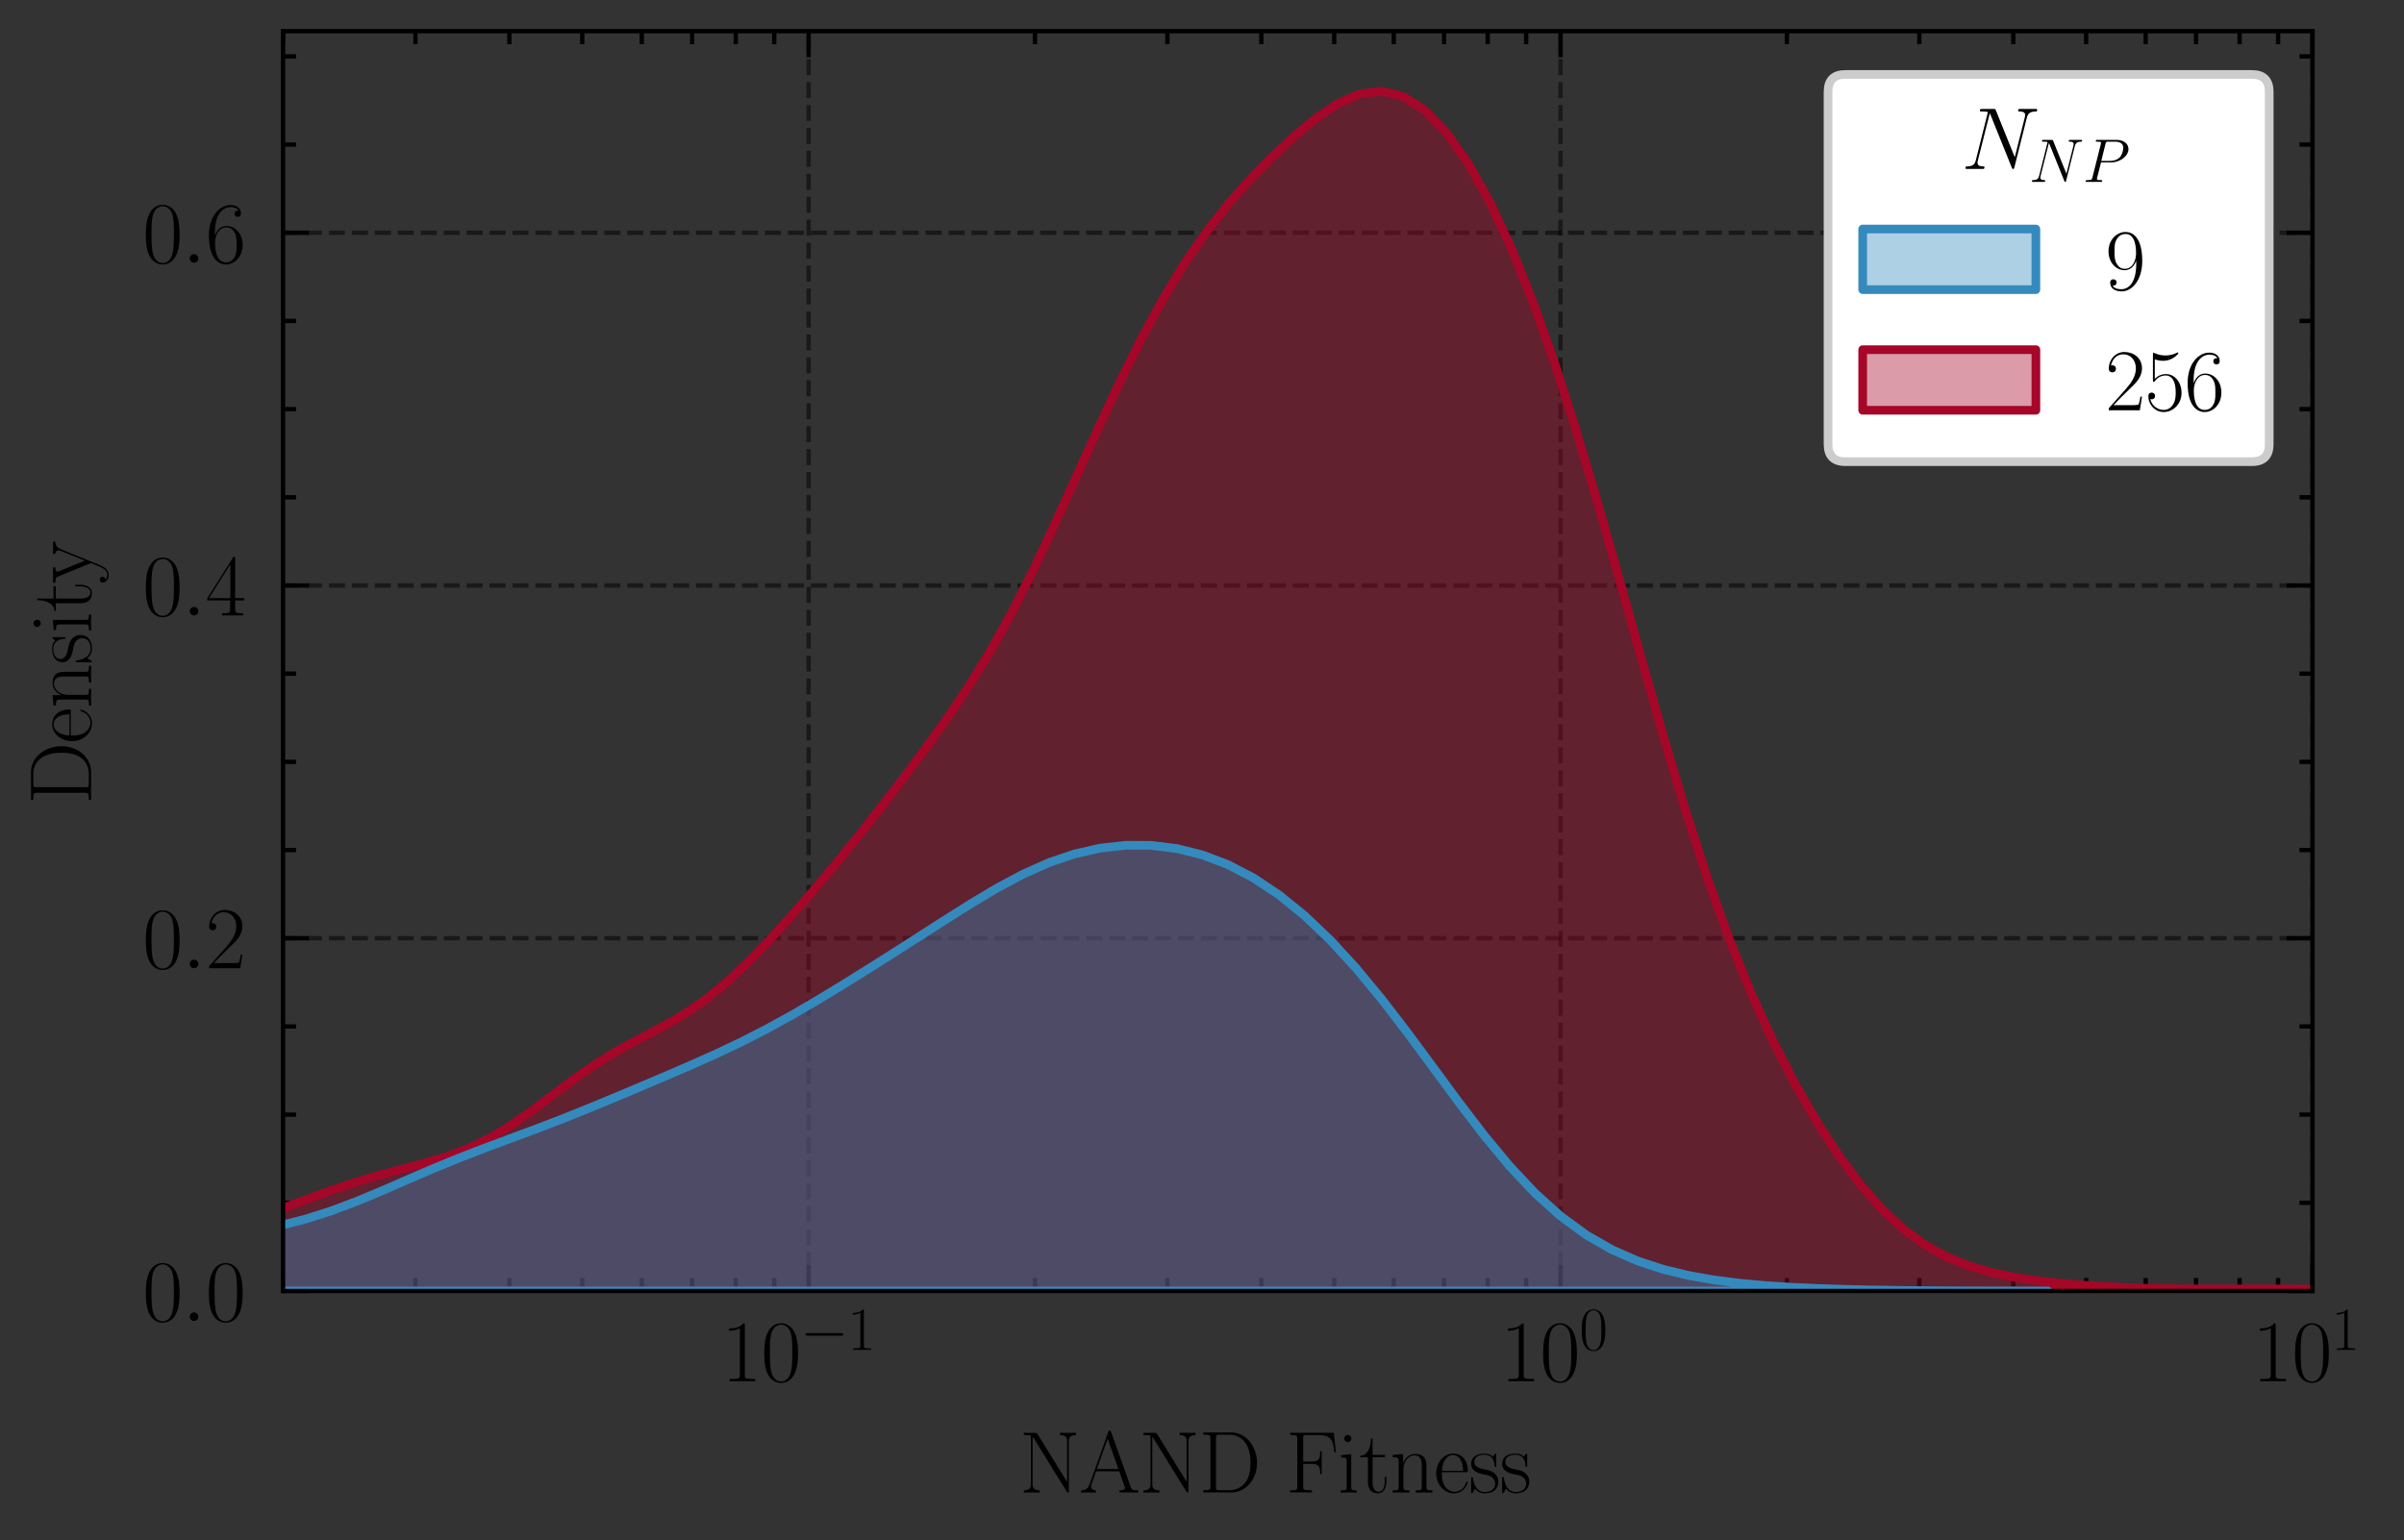 <?xml version="1.0" encoding="utf-8" standalone="no"?>
<!DOCTYPE svg PUBLIC "-//W3C//DTD SVG 1.1//EN"
  "http://www.w3.org/Graphics/SVG/1.1/DTD/svg11.dtd">
<svg xmlns:xlink="http://www.w3.org/1999/xlink" width="277.613pt" height="177.941pt" viewBox="0 0 277.613 177.941" xmlns="http://www.w3.org/2000/svg" version="1.1">
 <rect x="0" y="0" width="277.613" height="177.941" fill="#333333" stroke="none"/>
 <defs>
  <style type="text/css">*{stroke-linejoin: round; stroke-linecap: butt}</style>
 </defs>
 <g id="figure_1">
  <g id="patch_1">
   <path d="M 0 177.941 
L 277.613 177.941 
L 277.613 0 
L 0 0 
L 0 177.941 
z
" style="fill: none"/>
  </g>
  <g id="axes_1">
   <g id="patch_2">
    <path d="M 32.686 149.13 
L 267.046 149.13 
L 267.046 3.6 
L 32.686 3.6 
L 32.686 149.13 
z
" style="fill: none"/>
   </g>
   <g id="matplotlib.axis_1">
    <g id="xtick_1">
     <g id="line2d_1">
      <path d="M 93.38 149.13 
L 93.38 3.6 
" clip-path="url(#p5c78fdc900)" style="fill: none; stroke-dasharray: 1.85,0.8; stroke-dashoffset: 0; stroke: #000000; stroke-opacity: 0.5; stroke-width: 0.5"/>
     </g>
     <g id="line2d_2">
      <defs>
       <path id="m08e00e745e" d="M 0 0 
L 0 -3 
" style="stroke: #000000; stroke-width: 0.5"/>
      </defs>
      <g>
       <use xlink:href="#m08e00e745e" x="93.38" y="149.13" style="stroke: #000000; stroke-width: 0.5"/>
      </g>
     </g>
     <g id="line2d_3">
      <defs>
       <path id="mabbb23e7be" d="M 0 0 
L 0 3 
" style="stroke: #000000; stroke-width: 0.5"/>
      </defs>
      <g>
       <use xlink:href="#mabbb23e7be" x="93.38" y="3.6" style="stroke: #000000; stroke-width: 0.5"/>
      </g>
     </g>
     <g id="text_1">
      <!-- $\mathdefault{10^{-1}}$ -->
      <g transform="translate(83.299 159.548) scale(0.1 -0.1)">
       <defs>
        <path id="CMR17-31" d="M 1702 4058 
C 1702 4192 1696 4192 1606 4192 
C 1357 3916 979 3827 621 3827 
C 602 3827 570 3827 563 3808 
C 557 3795 557 3782 557 3648 
C 755 3648 1088 3686 1344 3839 
L 1344 461 
C 1344 236 1331 160 781 160 
L 589 160 
L 589 0 
C 896 0 1216 0 1523 0 
C 1830 0 2150 0 2458 0 
L 2458 160 
L 2266 160 
C 1715 160 1702 230 1702 458 
L 1702 4058 
z
" transform="scale(0.016)"/>
        <path id="CMR17-30" d="M 2688 2025 
C 2688 2416 2682 3080 2413 3591 
C 2176 4039 1798 4198 1466 4198 
C 1158 4198 768 4058 525 3597 
C 269 3118 243 2524 243 2025 
C 243 1661 250 1106 448 619 
C 723 -39 1216 -128 1466 -128 
C 1760 -128 2208 -7 2470 600 
C 2662 1042 2688 1559 2688 2025 
z
M 1466 -26 
C 1056 -26 813 325 723 812 
C 653 1188 653 1738 653 2096 
C 653 2588 653 2997 736 3387 
C 858 3929 1216 4096 1466 4096 
C 1728 4096 2067 3923 2189 3400 
C 2272 3036 2278 2607 2278 2096 
C 2278 1680 2278 1169 2202 792 
C 2067 95 1690 -26 1466 -26 
z
" transform="scale(0.016)"/>
        <path id="CMSY10-0" d="M 4218 1472 
C 4326 1472 4442 1472 4442 1600 
C 4442 1728 4326 1728 4218 1728 
L 755 1728 
C 646 1728 531 1728 531 1600 
C 531 1472 646 1472 755 1472 
L 4218 1472 
z
" transform="scale(0.016)"/>
       </defs>
       <use xlink:href="#CMR17-31" transform="scale(0.996)"/>
       <use xlink:href="#CMR17-30" transform="translate(45.69 0) scale(0.996)"/>
       <use xlink:href="#CMSY10-0" transform="translate(91.381 36.154) scale(0.697)"/>
       <use xlink:href="#CMR17-31" transform="translate(145.622 36.154) scale(0.697)"/>
      </g>
     </g>
    </g>
    <g id="xtick_2">
     <g id="line2d_4">
      <path d="M 180.213 149.13 
L 180.213 3.6 
" clip-path="url(#p5c78fdc900)" style="fill: none; stroke-dasharray: 1.85,0.8; stroke-dashoffset: 0; stroke: #000000; stroke-opacity: 0.5; stroke-width: 0.5"/>
     </g>
     <g id="line2d_5">
      <g>
       <use xlink:href="#m08e00e745e" x="180.213" y="149.13" style="stroke: #000000; stroke-width: 0.5"/>
      </g>
     </g>
     <g id="line2d_6">
      <g>
       <use xlink:href="#mabbb23e7be" x="180.213" y="3.6" style="stroke: #000000; stroke-width: 0.5"/>
      </g>
     </g>
     <g id="text_2">
      <!-- $\mathdefault{10^{0}}$ -->
      <g transform="translate(173.246 159.548) scale(0.1 -0.1)">
       <use xlink:href="#CMR17-31" transform="scale(0.996)"/>
       <use xlink:href="#CMR17-30" transform="translate(45.69 0) scale(0.996)"/>
       <use xlink:href="#CMR17-30" transform="translate(91.381 36.154) scale(0.697)"/>
      </g>
     </g>
    </g>
    <g id="xtick_3">
     <g id="line2d_7">
      <path d="M 267.046 149.13 
L 267.046 3.6 
" clip-path="url(#p5c78fdc900)" style="fill: none; stroke-dasharray: 1.85,0.8; stroke-dashoffset: 0; stroke: #000000; stroke-opacity: 0.5; stroke-width: 0.5"/>
     </g>
     <g id="line2d_8">
      <g>
       <use xlink:href="#m08e00e745e" x="267.046" y="149.13" style="stroke: #000000; stroke-width: 0.5"/>
      </g>
     </g>
     <g id="line2d_9">
      <g>
       <use xlink:href="#mabbb23e7be" x="267.046" y="3.6" style="stroke: #000000; stroke-width: 0.5"/>
      </g>
     </g>
     <g id="text_3">
      <!-- $\mathdefault{10^{1}}$ -->
      <g transform="translate(260.079 159.548) scale(0.1 -0.1)">
       <use xlink:href="#CMR17-31" transform="scale(0.996)"/>
       <use xlink:href="#CMR17-30" transform="translate(45.69 0) scale(0.996)"/>
       <use xlink:href="#CMR17-31" transform="translate(91.381 36.154) scale(0.697)"/>
      </g>
     </g>
    </g>
    <g id="xtick_4">
     <g id="line2d_10">
      <defs>
       <path id="m9c765b6ee6" d="M 0 0 
L 0 -1.5 
" style="stroke: #000000; stroke-width: 0.5"/>
      </defs>
      <g>
       <use xlink:href="#m9c765b6ee6" x="32.686" y="149.13" style="stroke: #000000; stroke-width: 0.5"/>
      </g>
     </g>
     <g id="line2d_11">
      <defs>
       <path id="m9019c3178b" d="M 0 0 
L 0 1.5 
" style="stroke: #000000; stroke-width: 0.5"/>
      </defs>
      <g>
       <use xlink:href="#m9019c3178b" x="32.686" y="3.6" style="stroke: #000000; stroke-width: 0.5"/>
      </g>
     </g>
    </g>
    <g id="xtick_5">
     <g id="line2d_12">
      <g>
       <use xlink:href="#m9c765b6ee6" x="47.976" y="149.13" style="stroke: #000000; stroke-width: 0.5"/>
      </g>
     </g>
     <g id="line2d_13">
      <g>
       <use xlink:href="#m9019c3178b" x="47.976" y="3.6" style="stroke: #000000; stroke-width: 0.5"/>
      </g>
     </g>
    </g>
    <g id="xtick_6">
     <g id="line2d_14">
      <g>
       <use xlink:href="#m9c765b6ee6" x="58.825" y="149.13" style="stroke: #000000; stroke-width: 0.5"/>
      </g>
     </g>
     <g id="line2d_15">
      <g>
       <use xlink:href="#m9019c3178b" x="58.825" y="3.6" style="stroke: #000000; stroke-width: 0.5"/>
      </g>
     </g>
    </g>
    <g id="xtick_7">
     <g id="line2d_16">
      <g>
       <use xlink:href="#m9c765b6ee6" x="67.24" y="149.13" style="stroke: #000000; stroke-width: 0.5"/>
      </g>
     </g>
     <g id="line2d_17">
      <g>
       <use xlink:href="#m9019c3178b" x="67.24" y="3.6" style="stroke: #000000; stroke-width: 0.5"/>
      </g>
     </g>
    </g>
    <g id="xtick_8">
     <g id="line2d_18">
      <g>
       <use xlink:href="#m9c765b6ee6" x="74.116" y="149.13" style="stroke: #000000; stroke-width: 0.5"/>
      </g>
     </g>
     <g id="line2d_19">
      <g>
       <use xlink:href="#m9019c3178b" x="74.116" y="3.6" style="stroke: #000000; stroke-width: 0.5"/>
      </g>
     </g>
    </g>
    <g id="xtick_9">
     <g id="line2d_20">
      <g>
       <use xlink:href="#m9c765b6ee6" x="79.929" y="149.13" style="stroke: #000000; stroke-width: 0.5"/>
      </g>
     </g>
     <g id="line2d_21">
      <g>
       <use xlink:href="#m9019c3178b" x="79.929" y="3.6" style="stroke: #000000; stroke-width: 0.5"/>
      </g>
     </g>
    </g>
    <g id="xtick_10">
     <g id="line2d_22">
      <g>
       <use xlink:href="#m9c765b6ee6" x="84.965" y="149.13" style="stroke: #000000; stroke-width: 0.5"/>
      </g>
     </g>
     <g id="line2d_23">
      <g>
       <use xlink:href="#m9019c3178b" x="84.965" y="3.6" style="stroke: #000000; stroke-width: 0.5"/>
      </g>
     </g>
    </g>
    <g id="xtick_11">
     <g id="line2d_24">
      <g>
       <use xlink:href="#m9c765b6ee6" x="89.406" y="149.13" style="stroke: #000000; stroke-width: 0.5"/>
      </g>
     </g>
     <g id="line2d_25">
      <g>
       <use xlink:href="#m9019c3178b" x="89.406" y="3.6" style="stroke: #000000; stroke-width: 0.5"/>
      </g>
     </g>
    </g>
    <g id="xtick_12">
     <g id="line2d_26">
      <g>
       <use xlink:href="#m9c765b6ee6" x="119.519" y="149.13" style="stroke: #000000; stroke-width: 0.5"/>
      </g>
     </g>
     <g id="line2d_27">
      <g>
       <use xlink:href="#m9019c3178b" x="119.519" y="3.6" style="stroke: #000000; stroke-width: 0.5"/>
      </g>
     </g>
    </g>
    <g id="xtick_13">
     <g id="line2d_28">
      <g>
       <use xlink:href="#m9c765b6ee6" x="134.809" y="149.13" style="stroke: #000000; stroke-width: 0.5"/>
      </g>
     </g>
     <g id="line2d_29">
      <g>
       <use xlink:href="#m9019c3178b" x="134.809" y="3.6" style="stroke: #000000; stroke-width: 0.5"/>
      </g>
     </g>
    </g>
    <g id="xtick_14">
     <g id="line2d_30">
      <g>
       <use xlink:href="#m9c765b6ee6" x="145.658" y="149.13" style="stroke: #000000; stroke-width: 0.5"/>
      </g>
     </g>
     <g id="line2d_31">
      <g>
       <use xlink:href="#m9019c3178b" x="145.658" y="3.6" style="stroke: #000000; stroke-width: 0.5"/>
      </g>
     </g>
    </g>
    <g id="xtick_15">
     <g id="line2d_32">
      <g>
       <use xlink:href="#m9c765b6ee6" x="154.073" y="149.13" style="stroke: #000000; stroke-width: 0.5"/>
      </g>
     </g>
     <g id="line2d_33">
      <g>
       <use xlink:href="#m9019c3178b" x="154.073" y="3.6" style="stroke: #000000; stroke-width: 0.5"/>
      </g>
     </g>
    </g>
    <g id="xtick_16">
     <g id="line2d_34">
      <g>
       <use xlink:href="#m9c765b6ee6" x="160.949" y="149.13" style="stroke: #000000; stroke-width: 0.5"/>
      </g>
     </g>
     <g id="line2d_35">
      <g>
       <use xlink:href="#m9019c3178b" x="160.949" y="3.6" style="stroke: #000000; stroke-width: 0.5"/>
      </g>
     </g>
    </g>
    <g id="xtick_17">
     <g id="line2d_36">
      <g>
       <use xlink:href="#m9c765b6ee6" x="166.762" y="149.13" style="stroke: #000000; stroke-width: 0.5"/>
      </g>
     </g>
     <g id="line2d_37">
      <g>
       <use xlink:href="#m9019c3178b" x="166.762" y="3.6" style="stroke: #000000; stroke-width: 0.5"/>
      </g>
     </g>
    </g>
    <g id="xtick_18">
     <g id="line2d_38">
      <g>
       <use xlink:href="#m9c765b6ee6" x="171.798" y="149.13" style="stroke: #000000; stroke-width: 0.5"/>
      </g>
     </g>
     <g id="line2d_39">
      <g>
       <use xlink:href="#m9019c3178b" x="171.798" y="3.6" style="stroke: #000000; stroke-width: 0.5"/>
      </g>
     </g>
    </g>
    <g id="xtick_19">
     <g id="line2d_40">
      <g>
       <use xlink:href="#m9c765b6ee6" x="176.239" y="149.13" style="stroke: #000000; stroke-width: 0.5"/>
      </g>
     </g>
     <g id="line2d_41">
      <g>
       <use xlink:href="#m9019c3178b" x="176.239" y="3.6" style="stroke: #000000; stroke-width: 0.5"/>
      </g>
     </g>
    </g>
    <g id="xtick_20">
     <g id="line2d_42">
      <g>
       <use xlink:href="#m9c765b6ee6" x="206.352" y="149.13" style="stroke: #000000; stroke-width: 0.5"/>
      </g>
     </g>
     <g id="line2d_43">
      <g>
       <use xlink:href="#m9019c3178b" x="206.352" y="3.6" style="stroke: #000000; stroke-width: 0.5"/>
      </g>
     </g>
    </g>
    <g id="xtick_21">
     <g id="line2d_44">
      <g>
       <use xlink:href="#m9c765b6ee6" x="221.643" y="149.13" style="stroke: #000000; stroke-width: 0.5"/>
      </g>
     </g>
     <g id="line2d_45">
      <g>
       <use xlink:href="#m9019c3178b" x="221.643" y="3.6" style="stroke: #000000; stroke-width: 0.5"/>
      </g>
     </g>
    </g>
    <g id="xtick_22">
     <g id="line2d_46">
      <g>
       <use xlink:href="#m9c765b6ee6" x="232.491" y="149.13" style="stroke: #000000; stroke-width: 0.5"/>
      </g>
     </g>
     <g id="line2d_47">
      <g>
       <use xlink:href="#m9019c3178b" x="232.491" y="3.6" style="stroke: #000000; stroke-width: 0.5"/>
      </g>
     </g>
    </g>
    <g id="xtick_23">
     <g id="line2d_48">
      <g>
       <use xlink:href="#m9c765b6ee6" x="240.906" y="149.13" style="stroke: #000000; stroke-width: 0.5"/>
      </g>
     </g>
     <g id="line2d_49">
      <g>
       <use xlink:href="#m9019c3178b" x="240.906" y="3.6" style="stroke: #000000; stroke-width: 0.5"/>
      </g>
     </g>
    </g>
    <g id="xtick_24">
     <g id="line2d_50">
      <g>
       <use xlink:href="#m9c765b6ee6" x="247.782" y="149.13" style="stroke: #000000; stroke-width: 0.5"/>
      </g>
     </g>
     <g id="line2d_51">
      <g>
       <use xlink:href="#m9019c3178b" x="247.782" y="3.6" style="stroke: #000000; stroke-width: 0.5"/>
      </g>
     </g>
    </g>
    <g id="xtick_25">
     <g id="line2d_52">
      <g>
       <use xlink:href="#m9c765b6ee6" x="253.595" y="149.13" style="stroke: #000000; stroke-width: 0.5"/>
      </g>
     </g>
     <g id="line2d_53">
      <g>
       <use xlink:href="#m9019c3178b" x="253.595" y="3.6" style="stroke: #000000; stroke-width: 0.5"/>
      </g>
     </g>
    </g>
    <g id="xtick_26">
     <g id="line2d_54">
      <g>
       <use xlink:href="#m9c765b6ee6" x="258.631" y="149.13" style="stroke: #000000; stroke-width: 0.5"/>
      </g>
     </g>
     <g id="line2d_55">
      <g>
       <use xlink:href="#m9019c3178b" x="258.631" y="3.6" style="stroke: #000000; stroke-width: 0.5"/>
      </g>
     </g>
    </g>
    <g id="xtick_27">
     <g id="line2d_56">
      <g>
       <use xlink:href="#m9c765b6ee6" x="263.072" y="149.13" style="stroke: #000000; stroke-width: 0.5"/>
      </g>
     </g>
     <g id="line2d_57">
      <g>
       <use xlink:href="#m9019c3178b" x="263.072" y="3.6" style="stroke: #000000; stroke-width: 0.5"/>
      </g>
     </g>
    </g>
    <g id="text_4">
     <!-- NAND Fitness -->
     <g transform="translate(117.709 172.404) scale(0.1 -0.1)">
      <defs>
       <path id="CMR17-4e" d="M 1312 4250 
C 1267 4320 1261 4320 1139 4320 
L 326 4320 
L 326 4160 
L 448 4160 
C 704 4160 819 4129 838 4122 
L 838 610 
C 838 451 838 153 326 153 
L 326 -13 
C 474 0 742 0 902 0 
C 1062 0 1331 0 1478 -13 
L 1478 153 
C 966 153 966 451 966 610 
L 966 4033 
C 1011 3995 1011 3982 1056 3919 
L 3430 76 
C 3475 0 3494 0 3526 0 
C 3590 0 3590 19 3590 139 
L 3590 3705 
C 3590 3863 3590 4160 4102 4160 
L 4102 4326 
C 3955 4320 3686 4320 3526 4320 
C 3366 4320 3098 4320 2950 4326 
L 2950 4160 
C 3462 4160 3462 3862 3462 3703 
L 3462 763 
L 1312 4250 
z
" transform="scale(0.016)"/>
       <path id="CMR17-41" d="M 2323 4378 
C 2291 4461 2278 4480 2214 4480 
C 2150 4480 2138 4461 2106 4378 
L 749 566 
C 627 223 371 153 147 153 
L 147 -13 
C 262 0 518 0 640 0 
C 800 0 1056 0 1210 -13 
L 1210 153 
C 909 153 864 361 864 439 
C 864 497 877 530 890 569 
L 1229 1536 
L 2906 1536 
L 3290 442 
C 3322 365 3322 352 3322 327 
C 3322 153 3046 153 2925 153 
L 2925 0 
C 3110 0 3443 0 3642 0 
C 3808 0 4128 0 4282 -13 
L 4282 153 
C 3942 153 3827 153 3744 387 
L 2323 4378 
z
M 2067 3893 
L 2848 1702 
L 1286 1702 
L 2067 3893 
z
" transform="scale(0.016)"/>
       <path id="CMR17-44" d="M 333 4352 
L 333 4186 
C 774 4186 845 4186 845 3900 
L 845 452 
C 845 166 774 166 333 166 
L 333 0 
L 2368 0 
C 3398 0 4224 943 4224 2141 
C 4224 3346 3411 4352 2368 4352 
L 333 4352 
z
M 1523 166 
C 1267 166 1254 197 1254 414 
L 1254 3938 
C 1254 4155 1267 4186 1523 4186 
L 2240 4186 
C 2771 4186 3750 3874 3750 2141 
C 3750 1242 3488 879 3366 707 
C 3213 510 2848 166 2240 166 
L 1523 166 
z
" transform="scale(0.016)"/>
       <path id="CMR17-46" d="M 3482 4325 
L 326 4325 
L 326 4160 
C 768 4160 838 4160 838 3874 
L 838 446 
C 838 160 768 160 326 160 
L 326 0 
C 512 0 870 0 1069 0 
C 1331 0 1638 0 1901 0 
L 1901 160 
L 1760 160 
C 1274 160 1261 223 1261 452 
L 1261 2075 
L 1837 2075 
C 2432 2075 2490 1865 2490 1332 
L 2605 1332 
L 2605 2987 
L 2490 2987 
C 2490 2450 2432 2240 1837 2240 
L 1261 2240 
L 1261 3911 
C 1261 4128 1274 4160 1530 4160 
L 2355 4160 
C 3322 4160 3430 3765 3520 2916 
L 3635 2916 
L 3482 4325 
z
" transform="scale(0.016)"/>
       <path id="CMR17-69" d="M 992 3909 
C 992 4049 877 4170 730 4170 
C 589 4170 467 4056 467 3909 
C 467 3769 582 3648 730 3648 
C 870 3648 992 3763 992 3909 
z
M 243 2706 
L 243 2541 
C 602 2541 653 2502 653 2197 
L 653 427 
C 653 184 627 153 218 153 
L 218 -13 
C 371 0 646 0 806 0 
C 960 0 1222 0 1370 -13 
L 1370 153 
C 992 153 979 191 979 420 
L 979 2776 
L 243 2706 
z
" transform="scale(0.016)"/>
       <path id="CMR17-74" d="M 966 2560 
L 1862 2560 
L 1862 2725 
L 966 2725 
L 966 3904 
L 851 3904 
C 838 3245 614 2668 70 2668 
L 70 2560 
L 627 2560 
L 627 771 
C 627 650 627 -64 1370 -64 
C 1747 -64 1965 306 1965 777 
L 1965 1140 
L 1850 1140 
L 1850 783 
C 1850 344 1677 51 1408 51 
C 1222 51 966 178 966 758 
L 966 2560 
z
" transform="scale(0.016)"/>
       <path id="CMR17-6e" d="M 2656 1933 
C 2656 2259 2592 2790 1837 2790 
C 1331 2790 1069 2400 973 2144 
L 966 2144 
L 966 2790 
L 211 2720 
L 211 2554 
C 589 2554 646 2515 646 2208 
L 646 428 
C 646 184 621 153 211 153 
L 211 -13 
C 365 0 646 0 813 0 
C 979 0 1267 0 1421 -13 
L 1421 153 
C 1011 153 986 178 986 428 
L 986 1658 
C 986 2247 1344 2688 1792 2688 
C 2266 2688 2317 2266 2317 1958 
L 2317 428 
C 2317 184 2291 153 1882 153 
L 1882 -13 
C 2035 0 2317 0 2483 0 
C 2650 0 2938 0 3091 -13 
L 3091 153 
C 2682 153 2656 178 2656 428 
L 2656 1933 
z
" transform="scale(0.016)"/>
       <path id="CMR17-65" d="M 2438 1472 
C 2464 1498 2464 1511 2464 1576 
C 2464 2238 2118 2816 1389 2816 
C 710 2816 173 2169 173 1383 
C 173 551 781 -64 1459 -64 
C 2176 -64 2458 607 2458 740 
C 2458 784 2419 784 2406 784 
C 2362 784 2355 771 2330 696 
C 2189 265 1837 51 1504 51 
C 1229 51 954 203 781 480 
C 582 803 582 1176 582 1472 
L 2438 1472 
z
M 589 1568 
C 634 2505 1126 2714 1382 2714 
C 1818 2714 2112 2297 2118 1568 
L 589 1568 
z
" transform="scale(0.016)"/>
       <path id="CMR17-73" d="M 1978 2697 
C 1978 2813 1971 2819 1933 2819 
C 1907 2819 1901 2813 1824 2717 
C 1805 2691 1747 2626 1728 2601 
C 1523 2819 1235 2819 1126 2819 
C 416 2819 160 2447 160 2076 
C 160 1498 813 1365 998 1325 
C 1402 1243 1542 1217 1677 1101 
C 1760 1025 1901 884 1901 654 
C 1901 384 1747 38 1158 38 
C 602 38 403 460 288 1021 
C 269 1110 269 1117 218 1117 
C 166 1117 160 1110 160 983 
L 160 63 
C 160 -51 166 -58 205 -58 
C 237 -58 243 -51 275 0 
C 314 57 410 211 448 276 
C 576 103 800 -64 1158 -64 
C 1792 -64 2131 283 2131 784 
C 2131 1112 1958 1285 1875 1362 
C 1683 1561 1459 1606 1190 1657 
C 838 1735 390 1825 390 2217 
C 390 2383 480 2737 1126 2737 
C 1811 2737 1850 2094 1862 1888 
C 1869 1856 1901 1849 1920 1849 
C 1978 1849 1978 1869 1978 1978 
L 1978 2697 
z
" transform="scale(0.016)"/>
      </defs>
      <use xlink:href="#CMR17-4e" transform="scale(0.996)"/>
      <use xlink:href="#CMR17-41" transform="translate(69.072 0) scale(0.996)"/>
      <use xlink:href="#CMR17-4e" transform="translate(138.145 0) scale(0.996)"/>
      <use xlink:href="#CMR17-44" transform="translate(207.217 0) scale(0.996)"/>
      <use xlink:href="#CMR17-46" transform="translate(307.687 0) scale(0.996)"/>
      <use xlink:href="#CMR17-69" transform="translate(367.671 0) scale(0.996)"/>
      <use xlink:href="#CMR17-74" transform="translate(392.542 0) scale(0.996)"/>
      <use xlink:href="#CMR17-6e" transform="translate(427.822 0) scale(0.996)"/>
      <use xlink:href="#CMR17-65" transform="translate(478.718 0) scale(0.996)"/>
      <use xlink:href="#CMR17-73" transform="translate(519.204 0) scale(0.996)"/>
      <use xlink:href="#CMR17-73" transform="translate(555.005 0) scale(0.996)"/>
     </g>
    </g>
   </g>
   <g id="matplotlib.axis_2">
    <g id="ytick_1">
     <g id="line2d_58">
      <path d="M 32.686 149.13 
L 267.046 149.13 
" clip-path="url(#p5c78fdc900)" style="fill: none; stroke-dasharray: 1.85,0.8; stroke-dashoffset: 0; stroke: #000000; stroke-opacity: 0.5; stroke-width: 0.5"/>
     </g>
     <g id="line2d_59">
      <defs>
       <path id="m7703e3ca1c" d="M 0 0 
L 3 0 
" style="stroke: #000000; stroke-width: 0.5"/>
      </defs>
      <g>
       <use xlink:href="#m7703e3ca1c" x="32.686" y="149.13" style="stroke: #000000; stroke-width: 0.5"/>
      </g>
     </g>
     <g id="line2d_60">
      <defs>
       <path id="m7b063d41bd" d="M 0 0 
L -3 0 
" style="stroke: #000000; stroke-width: 0.5"/>
      </defs>
      <g>
       <use xlink:href="#m7b063d41bd" x="267.046" y="149.13" style="stroke: #000000; stroke-width: 0.5"/>
      </g>
     </g>
     <g id="text_5">
      <!-- $\mathdefault{0.0}$ -->
      <g transform="translate(16.456 152.589) scale(0.1 -0.1)">
       <defs>
        <path id="CMMI12-3a" d="M 1178 307 
C 1178 492 1024 619 870 619 
C 685 619 557 466 557 313 
C 557 128 710 0 864 0 
C 1050 0 1178 153 1178 307 
z
" transform="scale(0.016)"/>
       </defs>
       <use xlink:href="#CMR17-30" transform="scale(0.996)"/>
       <use xlink:href="#CMMI12-3a" transform="translate(45.69 0) scale(0.996)"/>
       <use xlink:href="#CMR17-30" transform="translate(72.788 0) scale(0.996)"/>
      </g>
     </g>
    </g>
    <g id="ytick_2">
     <g id="line2d_61">
      <path d="M 32.686 108.382 
L 267.046 108.382 
" clip-path="url(#p5c78fdc900)" style="fill: none; stroke-dasharray: 1.85,0.8; stroke-dashoffset: 0; stroke: #000000; stroke-opacity: 0.5; stroke-width: 0.5"/>
     </g>
     <g id="line2d_62">
      <g>
       <use xlink:href="#m7703e3ca1c" x="32.686" y="108.382" style="stroke: #000000; stroke-width: 0.5"/>
      </g>
     </g>
     <g id="line2d_63">
      <g>
       <use xlink:href="#m7b063d41bd" x="267.046" y="108.382" style="stroke: #000000; stroke-width: 0.5"/>
      </g>
     </g>
     <g id="text_6">
      <!-- $\mathdefault{0.2}$ -->
      <g transform="translate(16.456 111.842) scale(0.1 -0.1)">
       <defs>
        <path id="CMR17-32" d="M 2669 989 
L 2554 989 
C 2490 536 2438 459 2413 420 
C 2381 369 1920 369 1830 369 
L 602 369 
C 832 619 1280 1072 1824 1597 
C 2214 1967 2669 2402 2669 3035 
C 2669 3790 2067 4224 1395 4224 
C 691 4224 262 3604 262 3030 
C 262 2780 448 2748 525 2748 
C 589 2748 781 2787 781 3010 
C 781 3207 614 3264 525 3264 
C 486 3264 448 3258 422 3245 
C 544 3790 915 4058 1306 4058 
C 1862 4058 2227 3617 2227 3035 
C 2227 2479 1901 2000 1536 1584 
L 262 146 
L 262 0 
L 2515 0 
L 2669 989 
z
" transform="scale(0.016)"/>
       </defs>
       <use xlink:href="#CMR17-30" transform="scale(0.996)"/>
       <use xlink:href="#CMMI12-3a" transform="translate(45.69 0) scale(0.996)"/>
       <use xlink:href="#CMR17-32" transform="translate(72.788 0) scale(0.996)"/>
      </g>
     </g>
    </g>
    <g id="ytick_3">
     <g id="line2d_64">
      <path d="M 32.686 67.635 
L 267.046 67.635 
" clip-path="url(#p5c78fdc900)" style="fill: none; stroke-dasharray: 1.85,0.8; stroke-dashoffset: 0; stroke: #000000; stroke-opacity: 0.5; stroke-width: 0.5"/>
     </g>
     <g id="line2d_65">
      <g>
       <use xlink:href="#m7703e3ca1c" x="32.686" y="67.635" style="stroke: #000000; stroke-width: 0.5"/>
      </g>
     </g>
     <g id="line2d_66">
      <g>
       <use xlink:href="#m7b063d41bd" x="267.046" y="67.635" style="stroke: #000000; stroke-width: 0.5"/>
      </g>
     </g>
     <g id="text_7">
      <!-- $\mathdefault{0.4}$ -->
      <g transform="translate(16.456 71.094) scale(0.1 -0.1)">
       <defs>
        <path id="CMR17-34" d="M 2150 4122 
C 2150 4256 2144 4256 2029 4256 
L 128 1254 
L 128 1088 
L 1779 1088 
L 1779 457 
C 1779 224 1766 160 1318 160 
L 1197 160 
L 1197 0 
C 1402 0 1747 0 1965 0 
C 2182 0 2528 0 2733 0 
L 2733 160 
L 2611 160 
C 2163 160 2150 224 2150 457 
L 2150 1088 
L 2803 1088 
L 2803 1254 
L 2150 1254 
L 2150 4122 
z
M 1798 3703 
L 1798 1254 
L 256 1254 
L 1798 3703 
z
" transform="scale(0.016)"/>
       </defs>
       <use xlink:href="#CMR17-30" transform="scale(0.996)"/>
       <use xlink:href="#CMMI12-3a" transform="translate(45.69 0) scale(0.996)"/>
       <use xlink:href="#CMR17-34" transform="translate(72.788 0) scale(0.996)"/>
      </g>
     </g>
    </g>
    <g id="ytick_4">
     <g id="line2d_67">
      <path d="M 32.686 26.887 
L 267.046 26.887 
" clip-path="url(#p5c78fdc900)" style="fill: none; stroke-dasharray: 1.85,0.8; stroke-dashoffset: 0; stroke: #000000; stroke-opacity: 0.5; stroke-width: 0.5"/>
     </g>
     <g id="line2d_68">
      <g>
       <use xlink:href="#m7703e3ca1c" x="32.686" y="26.887" style="stroke: #000000; stroke-width: 0.5"/>
      </g>
     </g>
     <g id="line2d_69">
      <g>
       <use xlink:href="#m7b063d41bd" x="267.046" y="26.887" style="stroke: #000000; stroke-width: 0.5"/>
      </g>
     </g>
     <g id="text_8">
      <!-- $\mathdefault{0.6}$ -->
      <g transform="translate(16.456 30.346) scale(0.1 -0.1)">
       <defs>
        <path id="CMR17-36" d="M 678 2176 
C 678 3690 1395 4032 1811 4032 
C 1946 4032 2272 4009 2400 3776 
C 2298 3776 2106 3776 2106 3553 
C 2106 3381 2246 3323 2336 3323 
C 2394 3323 2566 3348 2566 3560 
C 2566 3954 2246 4179 1805 4179 
C 1043 4179 243 3390 243 1984 
C 243 253 966 -128 1478 -128 
C 2099 -128 2688 427 2688 1283 
C 2688 2081 2170 2662 1517 2662 
C 1126 2662 838 2407 678 1960 
L 678 2176 
z
M 1478 25 
C 691 25 691 1200 691 1436 
C 691 1896 909 2560 1504 2560 
C 1613 2560 1926 2560 2138 2120 
C 2253 1870 2253 1609 2253 1289 
C 2253 944 2253 690 2118 434 
C 1978 171 1773 25 1478 25 
z
" transform="scale(0.016)"/>
       </defs>
       <use xlink:href="#CMR17-30" transform="scale(0.996)"/>
       <use xlink:href="#CMMI12-3a" transform="translate(45.69 0) scale(0.996)"/>
       <use xlink:href="#CMR17-36" transform="translate(72.788 0) scale(0.996)"/>
      </g>
     </g>
    </g>
    <g id="ytick_5">
     <g id="line2d_70">
      <defs>
       <path id="m049df639e3" d="M 0 0 
L 1.5 0 
" style="stroke: #000000; stroke-width: 0.5"/>
      </defs>
      <g>
       <use xlink:href="#m049df639e3" x="32.686" y="138.943" style="stroke: #000000; stroke-width: 0.5"/>
      </g>
     </g>
     <g id="line2d_71">
      <defs>
       <path id="mb8438514df" d="M 0 0 
L -1.5 0 
" style="stroke: #000000; stroke-width: 0.5"/>
      </defs>
      <g>
       <use xlink:href="#mb8438514df" x="267.046" y="138.943" style="stroke: #000000; stroke-width: 0.5"/>
      </g>
     </g>
    </g>
    <g id="ytick_6">
     <g id="line2d_72">
      <g>
       <use xlink:href="#m049df639e3" x="32.686" y="128.756" style="stroke: #000000; stroke-width: 0.5"/>
      </g>
     </g>
     <g id="line2d_73">
      <g>
       <use xlink:href="#mb8438514df" x="267.046" y="128.756" style="stroke: #000000; stroke-width: 0.5"/>
      </g>
     </g>
    </g>
    <g id="ytick_7">
     <g id="line2d_74">
      <g>
       <use xlink:href="#m049df639e3" x="32.686" y="118.569" style="stroke: #000000; stroke-width: 0.5"/>
      </g>
     </g>
     <g id="line2d_75">
      <g>
       <use xlink:href="#mb8438514df" x="267.046" y="118.569" style="stroke: #000000; stroke-width: 0.5"/>
      </g>
     </g>
    </g>
    <g id="ytick_8">
     <g id="line2d_76">
      <g>
       <use xlink:href="#m049df639e3" x="32.686" y="98.195" style="stroke: #000000; stroke-width: 0.5"/>
      </g>
     </g>
     <g id="line2d_77">
      <g>
       <use xlink:href="#mb8438514df" x="267.046" y="98.195" style="stroke: #000000; stroke-width: 0.5"/>
      </g>
     </g>
    </g>
    <g id="ytick_9">
     <g id="line2d_78">
      <g>
       <use xlink:href="#m049df639e3" x="32.686" y="88.008" style="stroke: #000000; stroke-width: 0.5"/>
      </g>
     </g>
     <g id="line2d_79">
      <g>
       <use xlink:href="#mb8438514df" x="267.046" y="88.008" style="stroke: #000000; stroke-width: 0.5"/>
      </g>
     </g>
    </g>
    <g id="ytick_10">
     <g id="line2d_80">
      <g>
       <use xlink:href="#m049df639e3" x="32.686" y="77.821" style="stroke: #000000; stroke-width: 0.5"/>
      </g>
     </g>
     <g id="line2d_81">
      <g>
       <use xlink:href="#mb8438514df" x="267.046" y="77.821" style="stroke: #000000; stroke-width: 0.5"/>
      </g>
     </g>
    </g>
    <g id="ytick_11">
     <g id="line2d_82">
      <g>
       <use xlink:href="#m049df639e3" x="32.686" y="57.448" style="stroke: #000000; stroke-width: 0.5"/>
      </g>
     </g>
     <g id="line2d_83">
      <g>
       <use xlink:href="#mb8438514df" x="267.046" y="57.448" style="stroke: #000000; stroke-width: 0.5"/>
      </g>
     </g>
    </g>
    <g id="ytick_12">
     <g id="line2d_84">
      <g>
       <use xlink:href="#m049df639e3" x="32.686" y="47.261" style="stroke: #000000; stroke-width: 0.5"/>
      </g>
     </g>
     <g id="line2d_85">
      <g>
       <use xlink:href="#mb8438514df" x="267.046" y="47.261" style="stroke: #000000; stroke-width: 0.5"/>
      </g>
     </g>
    </g>
    <g id="ytick_13">
     <g id="line2d_86">
      <g>
       <use xlink:href="#m049df639e3" x="32.686" y="37.074" style="stroke: #000000; stroke-width: 0.5"/>
      </g>
     </g>
     <g id="line2d_87">
      <g>
       <use xlink:href="#mb8438514df" x="267.046" y="37.074" style="stroke: #000000; stroke-width: 0.5"/>
      </g>
     </g>
    </g>
    <g id="ytick_14">
     <g id="line2d_88">
      <g>
       <use xlink:href="#m049df639e3" x="32.686" y="16.7" style="stroke: #000000; stroke-width: 0.5"/>
      </g>
     </g>
     <g id="line2d_89">
      <g>
       <use xlink:href="#mb8438514df" x="267.046" y="16.7" style="stroke: #000000; stroke-width: 0.5"/>
      </g>
     </g>
    </g>
    <g id="ytick_15">
     <g id="line2d_90">
      <g>
       <use xlink:href="#m049df639e3" x="32.686" y="6.513" style="stroke: #000000; stroke-width: 0.5"/>
      </g>
     </g>
     <g id="line2d_91">
      <g>
       <use xlink:href="#mb8438514df" x="267.046" y="6.513" style="stroke: #000000; stroke-width: 0.5"/>
      </g>
     </g>
    </g>
    <g id="text_9">
     <!-- Density -->
     <g transform="translate(10.518 92.928) rotate(-90) scale(0.1 -0.1)">
      <defs>
       <path id="CMR17-79" d="M 2496 2197 
C 2656 2586 2944 2586 3034 2586 
L 3034 2752 
C 2912 2752 2752 2752 2630 2752 
C 2496 2752 2285 2752 2157 2758 
L 2157 2592 
C 2400 2573 2406 2394 2406 2343 
C 2406 2280 2394 2248 2362 2171 
L 1664 449 
L 902 2306 
C 870 2382 870 2426 870 2433 
C 870 2573 1018 2586 1171 2586 
L 1171 2758 
C 1018 2752 742 2752 582 2752 
C 410 2752 205 2752 64 2758 
L 64 2586 
C 410 2586 448 2554 531 2350 
L 1485 15 
C 1197 -738 1030 -1178 627 -1178 
C 557 -1178 397 -1159 282 -1044 
C 429 -1031 493 -942 493 -833 
C 493 -725 416 -629 288 -629 
C 147 -629 77 -725 77 -840 
C 77 -1095 339 -1280 627 -1280 
C 998 -1280 1229 -922 1357 -604 
L 2496 2197 
z
" transform="scale(0.016)"/>
      </defs>
      <use xlink:href="#CMR17-44" transform="scale(0.996)"/>
      <use xlink:href="#CMR17-65" transform="translate(70.394 0) scale(0.996)"/>
      <use xlink:href="#CMR17-6e" transform="translate(110.879 0) scale(0.996)"/>
      <use xlink:href="#CMR17-73" transform="translate(161.775 0) scale(0.996)"/>
      <use xlink:href="#CMR17-69" transform="translate(197.576 0) scale(0.996)"/>
      <use xlink:href="#CMR17-74" transform="translate(222.447 0) scale(0.996)"/>
      <use xlink:href="#CMR17-79" transform="translate(255.125 0) scale(0.996)"/>
     </g>
    </g>
   </g>
   <g id="PolyCollection_1">
    <path d="M -212.512 149.129 
L -212.512 149.13 
L -209.999 149.13 
L -207.485 149.13 
L -204.972 149.13 
L -202.458 149.13 
L -199.944 149.13 
L -197.431 149.13 
L -194.917 149.13 
L -192.403 149.13 
L -189.89 149.13 
L -187.376 149.13 
L -184.862 149.13 
L -182.349 149.13 
L -179.835 149.13 
L -177.322 149.13 
L -174.808 149.13 
L -172.294 149.13 
L -169.781 149.13 
L -167.267 149.13 
L -164.753 149.13 
L -162.24 149.13 
L -159.726 149.13 
L -157.212 149.13 
L -154.699 149.13 
L -152.185 149.13 
L -149.672 149.13 
L -147.158 149.13 
L -144.644 149.13 
L -142.131 149.13 
L -139.617 149.13 
L -137.103 149.13 
L -134.59 149.13 
L -132.076 149.13 
L -129.562 149.13 
L -127.049 149.13 
L -124.535 149.13 
L -122.021 149.13 
L -119.508 149.13 
L -116.994 149.13 
L -114.481 149.13 
L -111.967 149.13 
L -109.453 149.13 
L -106.94 149.13 
L -104.426 149.13 
L -101.912 149.13 
L -99.399 149.13 
L -96.885 149.13 
L -94.371 149.13 
L -91.858 149.13 
L -89.344 149.13 
L -86.831 149.13 
L -84.317 149.13 
L -81.803 149.13 
L -79.29 149.13 
L -76.776 149.13 
L -74.262 149.13 
L -71.749 149.13 
L -69.235 149.13 
L -66.721 149.13 
L -64.208 149.13 
L -61.694 149.13 
L -59.181 149.13 
L -56.667 149.13 
L -54.153 149.13 
L -51.64 149.13 
L -49.126 149.13 
L -46.612 149.13 
L -44.099 149.13 
L -41.585 149.13 
L -39.071 149.13 
L -36.558 149.13 
L -34.044 149.13 
L -31.531 149.13 
L -29.017 149.13 
L -26.503 149.13 
L -23.99 149.13 
L -21.476 149.13 
L -18.962 149.13 
L -16.449 149.13 
L -13.935 149.13 
L -11.421 149.13 
L -8.908 149.13 
L -6.394 149.13 
L -3.88 149.13 
L -1.367 149.13 
L 1.147 149.13 
L 3.66 149.13 
L 6.174 149.13 
L 8.688 149.13 
L 11.201 149.13 
L 13.715 149.13 
L 16.229 149.13 
L 18.742 149.13 
L 21.256 149.13 
L 23.77 149.13 
L 26.283 149.13 
L 28.797 149.13 
L 31.31 149.13 
L 33.824 149.13 
L 36.338 149.13 
L 38.851 149.13 
L 41.365 149.13 
L 43.879 149.13 
L 46.392 149.13 
L 48.906 149.13 
L 51.42 149.13 
L 53.933 149.13 
L 56.447 149.13 
L 58.96 149.13 
L 61.474 149.13 
L 63.988 149.13 
L 66.501 149.13 
L 69.015 149.13 
L 71.529 149.13 
L 74.042 149.13 
L 76.556 149.13 
L 79.07 149.13 
L 81.583 149.13 
L 84.097 149.13 
L 86.61 149.13 
L 89.124 149.13 
L 91.638 149.13 
L 94.151 149.13 
L 96.665 149.13 
L 99.179 149.13 
L 101.692 149.13 
L 104.206 149.13 
L 106.72 149.13 
L 109.233 149.13 
L 111.747 149.13 
L 114.261 149.13 
L 116.774 149.13 
L 119.288 149.13 
L 121.801 149.13 
L 124.315 149.13 
L 126.829 149.13 
L 129.342 149.13 
L 131.856 149.13 
L 134.37 149.13 
L 136.883 149.13 
L 139.397 149.13 
L 141.911 149.13 
L 144.424 149.13 
L 146.938 149.13 
L 149.451 149.13 
L 151.965 149.13 
L 154.479 149.13 
L 156.992 149.13 
L 159.506 149.13 
L 162.02 149.13 
L 164.533 149.13 
L 167.047 149.13 
L 169.561 149.13 
L 172.074 149.13 
L 174.588 149.13 
L 177.101 149.13 
L 179.615 149.13 
L 182.129 149.13 
L 184.642 149.13 
L 187.156 149.13 
L 189.67 149.13 
L 192.183 149.13 
L 194.697 149.13 
L 197.211 149.13 
L 199.724 149.13 
L 202.238 149.13 
L 204.751 149.13 
L 207.265 149.13 
L 209.779 149.13 
L 212.292 149.13 
L 214.806 149.13 
L 217.32 149.13 
L 219.833 149.13 
L 222.347 149.13 
L 224.861 149.13 
L 227.374 149.13 
L 229.888 149.13 
L 232.402 149.13 
L 234.915 149.13 
L 237.429 149.13 
L 239.942 149.13 
L 242.456 149.13 
L 244.97 149.13 
L 247.483 149.13 
L 249.997 149.13 
L 252.511 149.13 
L 255.024 149.13 
L 257.538 149.13 
L 260.052 149.13 
L 262.565 149.13 
L 265.079 149.13 
L 267.592 149.13 
L 270.106 149.13 
L 272.62 149.13 
L 275.133 149.13 
L 277.647 149.13 
L 280.161 149.13 
L 282.674 149.13 
L 285.188 149.13 
L 287.702 149.13 
L 287.702 149.128 
L 287.702 149.128 
L 285.188 149.125 
L 282.674 149.119 
L 280.161 149.107 
L 277.647 149.087 
L 275.133 149.057 
L 272.62 149.019 
L 270.106 148.976 
L 267.592 148.937 
L 265.079 148.908 
L 262.565 148.894 
L 260.052 148.893 
L 257.538 148.9 
L 255.024 148.903 
L 252.511 148.894 
L 249.997 148.863 
L 247.483 148.805 
L 244.97 148.714 
L 242.456 148.584 
L 239.942 148.411 
L 237.429 148.184 
L 234.915 147.888 
L 232.402 147.495 
L 229.888 146.962 
L 227.374 146.227 
L 224.861 145.212 
L 222.347 143.83 
L 219.833 142.001 
L 217.32 139.663 
L 214.806 136.793 
L 212.292 133.405 
L 209.779 129.524 
L 207.265 125.158 
L 204.751 120.268 
L 202.238 114.768 
L 199.724 108.554 
L 197.211 101.558 
L 194.697 93.792 
L 192.183 85.371 
L 189.67 76.509 
L 187.156 67.482 
L 184.642 58.586 
L 182.129 50.09 
L 179.615 42.209 
L 177.101 35.088 
L 174.588 28.808 
L 172.074 23.406 
L 169.561 18.905 
L 167.047 15.331 
L 164.533 12.727 
L 162.02 11.128 
L 159.506 10.53 
L 156.992 10.859 
L 154.479 11.965 
L 151.965 13.655 
L 149.451 15.739 
L 146.938 18.086 
L 144.424 20.655 
L 141.911 23.486 
L 139.397 26.669 
L 136.883 30.294 
L 134.37 34.413 
L 131.856 39.022 
L 129.342 44.065 
L 126.829 49.438 
L 124.315 54.996 
L 121.801 60.551 
L 119.288 65.903 
L 116.774 70.879 
L 114.261 75.391 
L 111.747 79.456 
L 109.233 83.173 
L 106.72 86.666 
L 104.206 90.031 
L 101.692 93.31 
L 99.179 96.507 
L 96.665 99.609 
L 94.151 102.609 
L 91.638 105.508 
L 89.124 108.294 
L 86.61 110.919 
L 84.097 113.305 
L 81.583 115.378 
L 79.07 117.11 
L 76.556 118.565 
L 74.042 119.885 
L 71.529 121.24 
L 69.015 122.763 
L 66.501 124.495 
L 63.988 126.372 
L 61.474 128.262 
L 58.96 130.015 
L 56.447 131.518 
L 53.933 132.726 
L 51.42 133.663 
L 48.906 134.409 
L 46.392 135.065 
L 43.879 135.729 
L 41.365 136.466 
L 38.851 137.299 
L 36.338 138.206 
L 33.824 139.131 
L 31.31 140.011 
L 28.797 140.797 
L 26.283 141.469 
L 23.77 142.037 
L 21.256 142.531 
L 18.742 142.98 
L 16.229 143.402 
L 13.715 143.795 
L 11.201 144.15 
L 8.688 144.457 
L 6.174 144.715 
L 3.66 144.939 
L 1.147 145.149 
L -1.367 145.368 
L -3.88 145.605 
L -6.394 145.855 
L -8.908 146.097 
L -11.421 146.301 
L -13.935 146.441 
L -16.449 146.506 
L -18.962 146.508 
L -21.476 146.475 
L -23.99 146.444 
L -26.503 146.442 
L -29.017 146.48 
L -31.531 146.557 
L -34.044 146.663 
L -36.558 146.79 
L -39.071 146.936 
L -41.585 147.097 
L -44.099 147.268 
L -46.612 147.44 
L -49.126 147.603 
L -51.64 147.75 
L -54.153 147.877 
L -56.667 147.981 
L -59.181 148.066 
L -61.694 148.134 
L -64.208 148.191 
L -66.721 148.245 
L -69.235 148.303 
L -71.749 148.37 
L -74.262 148.446 
L -76.776 148.527 
L -79.29 148.605 
L -81.803 148.672 
L -84.317 148.721 
L -86.831 148.754 
L -89.344 148.778 
L -91.858 148.802 
L -94.371 148.833 
L -96.885 148.874 
L -99.399 148.923 
L -101.912 148.973 
L -104.426 149.018 
L -106.94 149.053 
L -109.453 149.074 
L -111.967 149.08 
L -114.481 149.075 
L -116.994 149.061 
L -119.508 149.044 
L -122.021 149.029 
L -124.535 149.023 
L -127.049 149.027 
L -129.562 149.04 
L -132.076 149.059 
L -134.59 149.08 
L -137.103 149.098 
L -139.617 149.111 
L -142.131 149.119 
L -144.644 149.123 
L -147.158 149.123 
L -149.672 149.119 
L -152.185 149.11 
L -154.699 149.097 
L -157.212 149.078 
L -159.726 149.058 
L -162.24 149.039 
L -164.753 149.025 
L -167.267 149.021 
L -169.781 149.025 
L -172.294 149.035 
L -174.808 149.045 
L -177.322 149.051 
L -179.835 149.048 
L -182.349 149.039 
L -184.862 149.029 
L -187.376 149.022 
L -189.89 149.022 
L -192.403 149.033 
L -194.917 149.05 
L -197.431 149.071 
L -199.944 149.09 
L -202.458 149.106 
L -204.972 149.117 
L -207.485 149.123 
L -209.999 149.127 
L -212.512 149.129 
z
" clip-path="url(#p5c78fdc900)" style="fill: #a60628; fill-opacity: 0.4; stroke: #a60628"/>
   </g>
   <g id="PolyCollection_2">
    <path d="M -352.362 149.129 
L -352.362 149.13 
L -349.403 149.13 
L -346.444 149.13 
L -343.485 149.13 
L -340.526 149.13 
L -337.567 149.13 
L -334.608 149.13 
L -331.649 149.13 
L -328.69 149.13 
L -325.731 149.13 
L -322.772 149.13 
L -319.813 149.13 
L -316.854 149.13 
L -313.895 149.13 
L -310.935 149.13 
L -307.976 149.13 
L -305.017 149.13 
L -302.058 149.13 
L -299.099 149.13 
L -296.14 149.13 
L -293.181 149.13 
L -290.222 149.13 
L -287.263 149.13 
L -284.304 149.13 
L -281.345 149.13 
L -278.386 149.13 
L -275.427 149.13 
L -272.468 149.13 
L -269.509 149.13 
L -266.55 149.13 
L -263.591 149.13 
L -260.632 149.13 
L -257.673 149.13 
L -254.714 149.13 
L -251.754 149.13 
L -248.795 149.13 
L -245.836 149.13 
L -242.877 149.13 
L -239.918 149.13 
L -236.959 149.13 
L -234 149.13 
L -231.041 149.13 
L -228.082 149.13 
L -225.123 149.13 
L -222.164 149.13 
L -219.205 149.13 
L -216.246 149.13 
L -213.287 149.13 
L -210.328 149.13 
L -207.369 149.13 
L -204.41 149.13 
L -201.451 149.13 
L -198.492 149.13 
L -195.533 149.13 
L -192.574 149.13 
L -189.614 149.13 
L -186.655 149.13 
L -183.696 149.13 
L -180.737 149.13 
L -177.778 149.13 
L -174.819 149.13 
L -171.86 149.13 
L -168.901 149.13 
L -165.942 149.13 
L -162.983 149.13 
L -160.024 149.13 
L -157.065 149.13 
L -154.106 149.13 
L -151.147 149.13 
L -148.188 149.13 
L -145.229 149.13 
L -142.27 149.13 
L -139.311 149.13 
L -136.352 149.13 
L -133.393 149.13 
L -130.433 149.13 
L -127.474 149.13 
L -124.515 149.13 
L -121.556 149.13 
L -118.597 149.13 
L -115.638 149.13 
L -112.679 149.13 
L -109.72 149.13 
L -106.761 149.13 
L -103.802 149.13 
L -100.843 149.13 
L -97.884 149.13 
L -94.925 149.13 
L -91.966 149.13 
L -89.007 149.13 
L -86.048 149.13 
L -83.089 149.13 
L -80.13 149.13 
L -77.171 149.13 
L -74.212 149.13 
L -71.252 149.13 
L -68.293 149.13 
L -65.334 149.13 
L -62.375 149.13 
L -59.416 149.13 
L -56.457 149.13 
L -53.498 149.13 
L -50.539 149.13 
L -47.58 149.13 
L -44.621 149.13 
L -41.662 149.13 
L -38.703 149.13 
L -35.744 149.13 
L -32.785 149.13 
L -29.826 149.13 
L -26.867 149.13 
L -23.908 149.13 
L -20.949 149.13 
L -17.99 149.13 
L -15.031 149.13 
L -12.071 149.13 
L -9.112 149.13 
L -6.153 149.13 
L -3.194 149.13 
L -0.235 149.13 
L 2.724 149.13 
L 5.683 149.13 
L 8.642 149.13 
L 11.601 149.13 
L 14.56 149.13 
L 17.519 149.13 
L 20.478 149.13 
L 23.437 149.13 
L 26.396 149.13 
L 29.355 149.13 
L 32.314 149.13 
L 35.273 149.13 
L 38.232 149.13 
L 41.191 149.13 
L 44.15 149.13 
L 47.109 149.13 
L 50.069 149.13 
L 53.028 149.13 
L 55.987 149.13 
L 58.946 149.13 
L 61.905 149.13 
L 64.864 149.13 
L 67.823 149.13 
L 70.782 149.13 
L 73.741 149.13 
L 76.7 149.13 
L 79.659 149.13 
L 82.618 149.13 
L 85.577 149.13 
L 88.536 149.13 
L 91.495 149.13 
L 94.454 149.13 
L 97.413 149.13 
L 100.372 149.13 
L 103.331 149.13 
L 106.29 149.13 
L 109.25 149.13 
L 112.209 149.13 
L 115.168 149.13 
L 118.127 149.13 
L 121.086 149.13 
L 124.045 149.13 
L 127.004 149.13 
L 129.963 149.13 
L 132.922 149.13 
L 135.881 149.13 
L 138.84 149.13 
L 141.799 149.13 
L 144.758 149.13 
L 147.717 149.13 
L 150.676 149.13 
L 153.635 149.13 
L 156.594 149.13 
L 159.553 149.13 
L 162.512 149.13 
L 165.471 149.13 
L 168.431 149.13 
L 171.39 149.13 
L 174.349 149.13 
L 177.308 149.13 
L 180.267 149.13 
L 183.226 149.13 
L 186.185 149.13 
L 189.144 149.13 
L 192.103 149.13 
L 195.062 149.13 
L 198.021 149.13 
L 200.98 149.13 
L 203.939 149.13 
L 206.898 149.13 
L 209.857 149.13 
L 212.816 149.13 
L 215.775 149.13 
L 218.734 149.13 
L 221.693 149.13 
L 224.652 149.13 
L 227.611 149.13 
L 230.571 149.13 
L 233.53 149.13 
L 236.489 149.13 
L 236.489 149.129 
L 236.489 149.129 
L 233.53 149.127 
L 230.571 149.124 
L 227.611 149.117 
L 224.652 149.105 
L 221.693 149.084 
L 218.734 149.052 
L 215.775 149.003 
L 212.816 148.933 
L 209.857 148.835 
L 206.898 148.699 
L 203.939 148.508 
L 200.98 148.241 
L 198.021 147.867 
L 195.062 147.349 
L 192.103 146.636 
L 189.144 145.668 
L 186.185 144.374 
L 183.226 142.681 
L 180.267 140.523 
L 177.308 137.867 
L 174.349 134.722 
L 171.39 131.156 
L 168.431 127.287 
L 165.471 123.269 
L 162.512 119.261 
L 159.553 115.411 
L 156.594 111.835 
L 153.635 108.612 
L 150.676 105.788 
L 147.717 103.388 
L 144.758 101.418 
L 141.799 99.876 
L 138.84 98.749 
L 135.881 98.015 
L 132.922 97.652 
L 129.963 97.643 
L 127.004 97.978 
L 124.045 98.654 
L 121.086 99.665 
L 118.127 100.987 
L 115.168 102.568 
L 112.209 104.332 
L 109.25 106.197 
L 106.29 108.096 
L 103.331 109.989 
L 100.372 111.862 
L 97.413 113.706 
L 94.454 115.506 
L 91.495 117.234 
L 88.536 118.861 
L 85.577 120.373 
L 82.618 121.775 
L 79.659 123.095 
L 76.7 124.369 
L 73.741 125.625 
L 70.782 126.87 
L 67.823 128.094 
L 64.864 129.278 
L 61.905 130.413 
L 58.946 131.514 
L 55.987 132.616 
L 53.028 133.761 
L 50.069 134.974 
L 47.109 136.248 
L 44.15 137.536 
L 41.191 138.771 
L 38.232 139.883 
L 35.273 140.826 
L 32.314 141.585 
L 29.355 142.178 
L 26.396 142.637 
L 23.437 143.002 
L 20.478 143.303 
L 17.519 143.566 
L 14.56 143.807 
L 11.601 144.04 
L 8.642 144.277 
L 5.683 144.53 
L 2.724 144.805 
L -0.235 145.104 
L -3.194 145.419 
L -6.153 145.738 
L -9.112 146.044 
L -12.071 146.327 
L -15.031 146.579 
L -17.99 146.798 
L -20.949 146.986 
L -23.908 147.146 
L -26.867 147.28 
L -29.826 147.388 
L -32.785 147.471 
L -35.744 147.531 
L -38.703 147.576 
L -41.662 147.615 
L -44.621 147.659 
L -47.58 147.718 
L -50.539 147.797 
L -53.498 147.894 
L -56.457 148.001 
L -59.416 148.109 
L -62.375 148.208 
L -65.334 148.296 
L -68.293 148.372 
L -71.252 148.439 
L -74.212 148.501 
L -77.171 148.56 
L -80.13 148.616 
L -83.089 148.666 
L -86.048 148.711 
L -89.007 148.751 
L -91.966 148.79 
L -94.925 148.827 
L -97.884 148.864 
L -100.843 148.901 
L -103.802 148.935 
L -106.761 148.965 
L -109.72 148.989 
L -112.679 149.006 
L -115.638 149.017 
L -118.597 149.023 
L -121.556 149.026 
L -124.515 149.03 
L -127.474 149.036 
L -130.433 149.044 
L -133.393 149.054 
L -136.352 149.061 
L -139.311 149.063 
L -142.27 149.06 
L -145.229 149.054 
L -148.188 149.047 
L -151.147 149.043 
L -154.106 149.045 
L -157.065 149.053 
L -160.024 149.066 
L -162.983 149.081 
L -165.942 149.096 
L -168.901 149.108 
L -171.86 149.117 
L -174.819 149.123 
L -177.778 149.127 
L -180.737 149.129 
L -183.696 149.129 
L -186.655 149.13 
L -189.614 149.13 
L -192.574 149.13 
L -195.533 149.13 
L -198.492 149.13 
L -201.451 149.13 
L -204.41 149.13 
L -207.369 149.13 
L -210.328 149.13 
L -213.287 149.13 
L -216.246 149.13 
L -219.205 149.13 
L -222.164 149.13 
L -225.123 149.13 
L -228.082 149.13 
L -231.041 149.13 
L -234 149.13 
L -236.959 149.13 
L -239.918 149.13 
L -242.877 149.13 
L -245.836 149.13 
L -248.795 149.13 
L -251.754 149.13 
L -254.714 149.13 
L -257.673 149.13 
L -260.632 149.13 
L -263.591 149.13 
L -266.55 149.13 
L -269.509 149.13 
L -272.468 149.13 
L -275.427 149.13 
L -278.386 149.13 
L -281.345 149.13 
L -284.304 149.13 
L -287.263 149.13 
L -290.222 149.13 
L -293.181 149.129 
L -296.14 149.128 
L -299.099 149.125 
L -302.058 149.12 
L -305.017 149.113 
L -307.976 149.102 
L -310.935 149.088 
L -313.895 149.073 
L -316.854 149.059 
L -319.813 149.048 
L -322.772 149.045 
L -325.731 149.049 
L -328.69 149.059 
L -331.649 149.073 
L -334.608 149.089 
L -337.567 149.102 
L -340.526 149.113 
L -343.485 149.121 
L -346.444 149.125 
L -349.403 149.128 
L -352.362 149.129 
z
" clip-path="url(#p5c78fdc900)" style="fill: #348abd; fill-opacity: 0.4; stroke: #348abd"/>
   </g>
   <g id="patch_3">
    <path d="M 32.686 149.13 
L 32.686 3.6 
" style="fill: none; stroke: #000000; stroke-width: 0.5; stroke-linejoin: miter; stroke-linecap: square"/>
   </g>
   <g id="patch_4">
    <path d="M 267.046 149.13 
L 267.046 3.6 
" style="fill: none; stroke: #000000; stroke-width: 0.5; stroke-linejoin: miter; stroke-linecap: square"/>
   </g>
   <g id="patch_5">
    <path d="M 32.686 149.13 
L 267.046 149.13 
" style="fill: none; stroke: #000000; stroke-width: 0.5; stroke-linejoin: miter; stroke-linecap: square"/>
   </g>
   <g id="patch_6">
    <path d="M 32.686 3.6 
L 267.046 3.6 
" style="fill: none; stroke: #000000; stroke-width: 0.5; stroke-linejoin: miter; stroke-linecap: square"/>
   </g>
   <g id="legend_1">
    <g id="patch_7">
     <path d="M 213.102 53.33 
L 260.046 53.33 
Q 262.046 53.33 262.046 51.33 
L 262.046 10.6 
Q 262.046 8.6 260.046 8.6 
L 213.102 8.6 
Q 211.102 8.6 211.102 10.6 
L 211.102 51.33 
Q 211.102 53.33 213.102 53.33 
z
" style="fill: #ffffff; stroke: #cccccc; stroke-linejoin: miter"/>
    </g>
    <g id="text_10">
     <!-- $N_{NP}$ -->
     <g transform="translate(226.506 19.518) scale(0.1 -0.1)">
      <defs>
       <path id="CMMI12-4e" d="M 4736 3698 
C 4806 3974 4909 4166 5395 4166 
C 5414 4166 5491 4166 5491 4279 
C 5491 4352 5434 4352 5408 4352 
C 5280 4352 4954 4352 4826 4352 
L 4518 4352 
C 4429 4352 4314 4352 4224 4352 
C 4186 4352 4109 4352 4109 4230 
C 4109 4166 4160 4166 4205 4166 
C 4589 4166 4614 4019 4614 3903 
C 4614 3846 4608 3826 4589 3737 
L 3866 850 
L 2496 4249 
C 2451 4352 2445 4352 2304 4352 
L 1523 4352 
C 1395 4352 1338 4352 1338 4230 
C 1338 4166 1382 4166 1504 4166 
C 1536 4166 1914 4166 1914 4115 
C 1914 4102 1901 4051 1894 4032 
L 1043 635 
C 966 320 813 186 390 186 
C 358 186 294 186 294 67 
C 294 0 358 0 378 0 
C 506 0 832 0 960 0 
L 1267 0 
C 1357 0 1466 0 1555 0 
C 1600 0 1670 0 1670 122 
C 1670 180 1606 186 1581 186 
C 1370 186 1165 224 1165 454 
C 1165 505 1178 562 1190 613 
L 2054 4032 
C 2093 3968 2093 3956 2118 3898 
L 3642 115 
C 3674 38 3686 0 3744 0 
C 3808 0 3814 19 3840 128 
L 4736 3698 
z
" transform="scale(0.016)"/>
       <path id="CMMI12-50" d="M 1894 2023 
L 2970 2023 
C 3853 2023 4736 2673 4736 3401 
C 4736 3898 4314 4352 3507 4352 
L 1530 4352 
C 1408 4352 1350 4352 1350 4231 
C 1350 4167 1408 4167 1504 4167 
C 1894 4167 1894 4116 1894 4046 
C 1894 4034 1894 3995 1869 3899 
L 1005 472 
C 947 249 934 185 486 185 
C 365 185 301 185 301 70 
C 301 0 358 0 397 0 
C 518 0 646 0 768 0 
L 1517 0 
C 1638 0 1773 0 1894 0 
C 1946 0 2016 0 2016 121 
C 2016 185 1958 185 1862 185 
C 1478 185 1472 230 1472 293 
C 1472 325 1478 369 1485 401 
L 1894 2023 
z
M 2355 3930 
C 2413 4167 2438 4167 2688 4167 
L 3322 4167 
C 3802 4167 4198 4013 4198 3535 
C 4198 3369 4115 2827 3821 2534 
C 3712 2419 3405 2176 2822 2176 
L 1920 2176 
L 2355 3930 
z
" transform="scale(0.016)"/>
      </defs>
      <use xlink:href="#CMMI12-4e" transform="scale(0.996)"/>
      <use xlink:href="#CMMI12-4e" transform="translate(78.115 -14.944) scale(0.697)"/>
      <use xlink:href="#CMMI12-50" transform="translate(140.08 -14.944) scale(0.697)"/>
     </g>
    </g>
    <g id="patch_8">
     <path d="M 215.102 33.456 
L 235.102 33.456 
L 235.102 26.456 
L 215.102 26.456 
z
" style="fill: #348abd; fill-opacity: 0.4; stroke: #348abd; stroke-linejoin: miter"/>
    </g>
    <g id="text_11">
     <!-- 9 -->
     <g transform="translate(243.102 33.456) scale(0.1 -0.1)">
      <defs>
       <path id="CMR17-39" d="M 2253 1864 
C 2253 464 1670 31 1190 31 
C 1043 31 685 31 538 294 
C 704 268 826 357 826 518 
C 826 692 685 749 595 749 
C 538 749 365 723 365 506 
C 365 71 742 -128 1203 -128 
C 1939 -128 2688 674 2688 2073 
C 2688 3817 1971 4179 1485 4179 
C 851 4179 243 3628 243 2778 
C 243 1991 762 1408 1414 1408 
C 1952 1408 2189 1903 2253 2112 
L 2253 1864 
z
M 1427 1510 
C 1254 1510 1011 1542 813 1922 
C 678 2169 678 2461 678 2771 
C 678 3146 678 3405 858 3684 
C 947 3817 1114 4032 1485 4032 
C 2240 4032 2240 2885 2240 2632 
C 2240 2182 2035 1510 1427 1510 
z
" transform="scale(0.016)"/>
      </defs>
      <use xlink:href="#CMR17-39" transform="scale(0.996)"/>
     </g>
    </g>
    <g id="patch_9">
     <path d="M 215.102 47.393 
L 235.102 47.393 
L 235.102 40.393 
L 215.102 40.393 
z
" style="fill: #a60628; fill-opacity: 0.4; stroke: #a60628; stroke-linejoin: miter"/>
    </g>
    <g id="text_12">
     <!-- 256 -->
     <g transform="translate(243.102 47.393) scale(0.1 -0.1)">
      <defs>
       <path id="CMR17-35" d="M 730 3692 
C 794 3666 1056 3584 1325 3584 
C 1920 3584 2246 3911 2432 4100 
C 2432 4157 2432 4192 2394 4192 
C 2387 4192 2374 4192 2323 4163 
C 2099 4058 1837 3973 1517 3973 
C 1325 3973 1037 3999 723 4139 
C 653 4171 640 4171 634 4171 
C 602 4171 595 4164 595 4037 
L 595 2203 
C 595 2089 595 2057 659 2057 
C 691 2057 704 2070 736 2114 
C 941 2401 1222 2522 1542 2522 
C 1766 2522 2246 2382 2246 1289 
C 2246 1085 2246 715 2054 421 
C 1894 159 1645 25 1370 25 
C 947 25 518 320 403 814 
C 429 807 480 795 506 795 
C 589 795 749 840 749 1038 
C 749 1210 627 1280 506 1280 
C 358 1280 262 1190 262 1011 
C 262 454 704 -128 1382 -128 
C 2042 -128 2669 440 2669 1264 
C 2669 2030 2170 2624 1549 2624 
C 1222 2624 947 2503 730 2274 
L 730 3692 
z
" transform="scale(0.016)"/>
      </defs>
      <use xlink:href="#CMR17-32" transform="scale(0.996)"/>
      <use xlink:href="#CMR17-35" transform="translate(45.69 0) scale(0.996)"/>
      <use xlink:href="#CMR17-36" transform="translate(91.381 0) scale(0.996)"/>
     </g>
    </g>
   </g>
  </g>
 </g>
 <defs>
  <clipPath id="p5c78fdc900">
   <rect x="32.686" y="3.6" width="234.36" height="145.53"/>
  </clipPath>
 </defs>
</svg>
